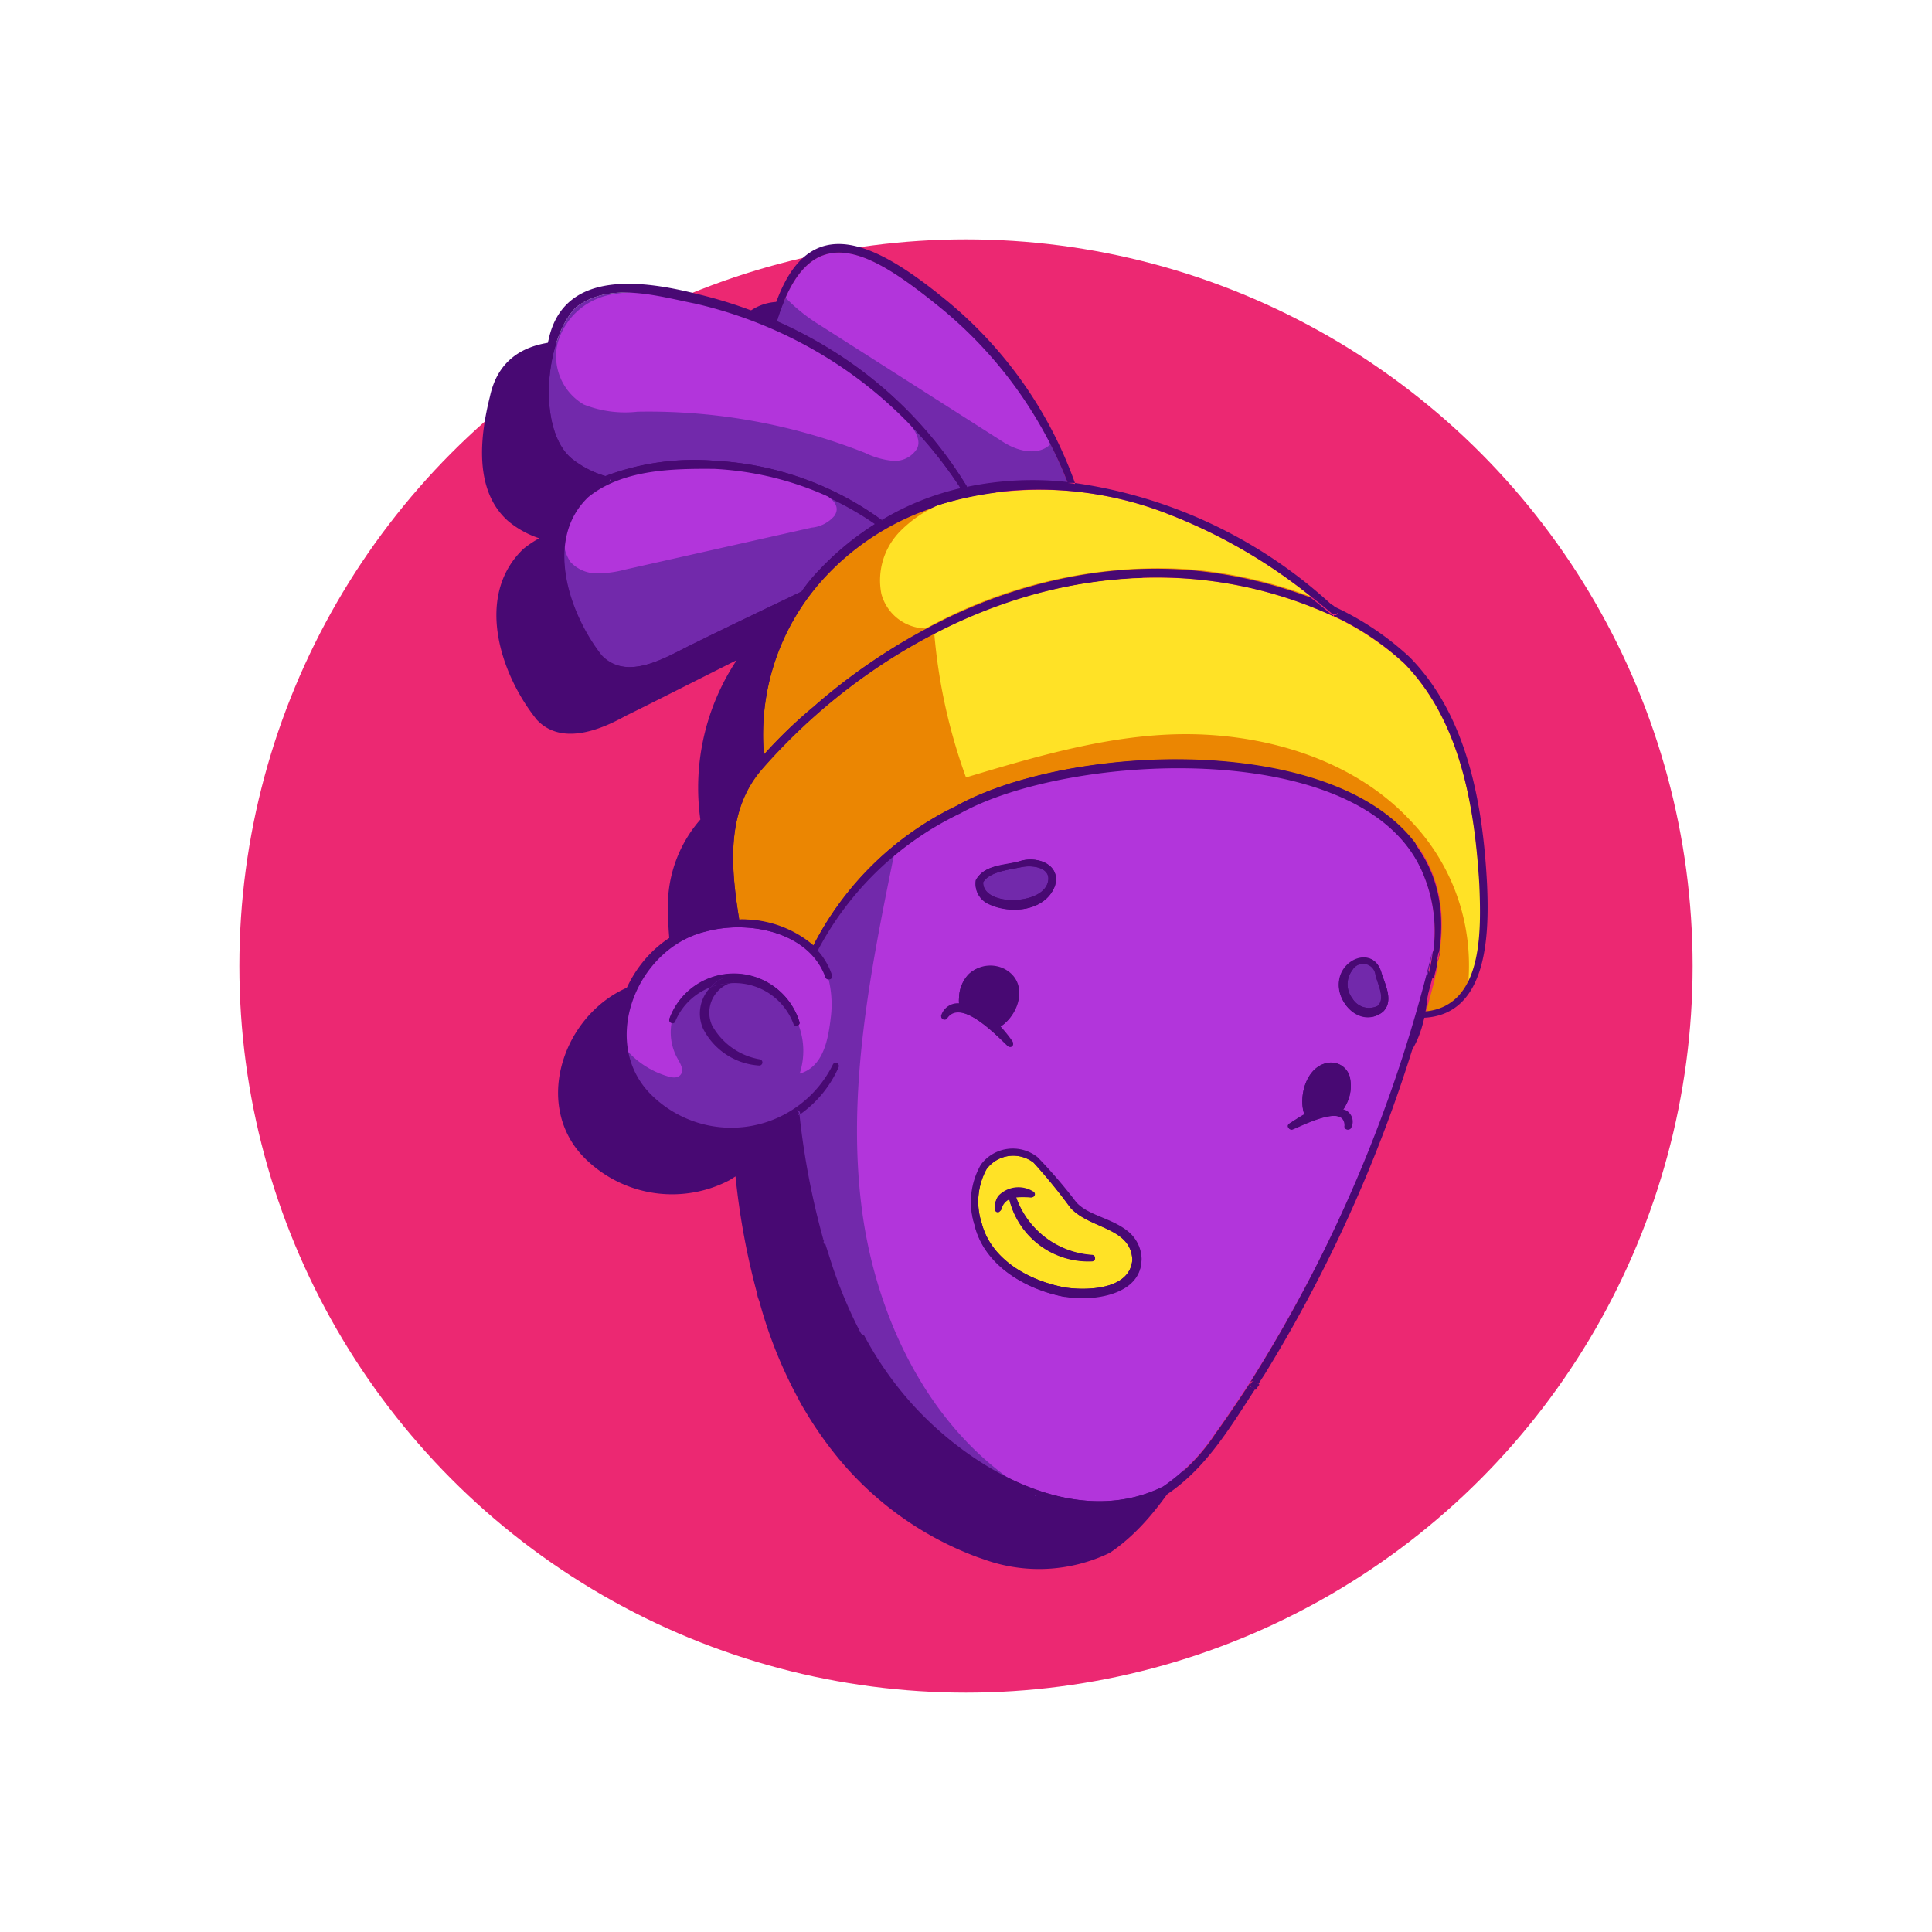 <svg id="fbd81b39-3d2b-438f-9279-7fc0bc38d55d" data-name="layer 1" xmlns="http://www.w3.org/2000/svg" viewBox="0 0 100 100">
  <title>profile_2</title>
  <g>
    <circle cx="50" cy="50" r="37.61" fill="#ec2872"/>
    <path d="M27.91,27.86a5.59,5.59,0,0,0-.82.55c-2.53,2.42-1.21,6.48.7,8.85,1.26,1.33,3.25.54,4.58-.2,1.19-.58,4.16-2.09,5.76-2.89a11.93,11.93,0,0,0-1.88,8.25,6.79,6.79,0,0,0-1.67,4.08,18.67,18.67,0,0,0,.35,4.1,6.61,6.61,0,0,0-1.57.22c-4,.94-6.14,6.4-2.89,9.32a6.4,6.4,0,0,0,7.3.94l.3-.19A37.89,37.89,0,0,0,39.2,67c0,.12.07.25.11.38a23.27,23.27,0,0,0,2,5c.11.22.23.43.36.64a19.16,19.16,0,0,0,1.66,2.38A17,17,0,0,0,50.6,80.6l.32.11a8.41,8.41,0,0,0,6.53-.34C59.48,79,60.7,76.93,62,75c.06-.09.12-.19.18-.27l.3-.45a74.12,74.12,0,0,0,8.16-18.54c3.37-.14,3.4-4.39,3.3-6.89-.21-4.11-1-8.71-4-11.77a15.31,15.31,0,0,0-4-2.65A24.79,24.79,0,0,0,52.62,28a21.57,21.57,0,0,0-6.76-9.54c-3.75-3.06-7.33-4.83-9,1a23.58,23.58,0,0,0-3.78-1.25c-2.73-.71-6.93-1.36-7.72,2.31-.52,2.07-.84,4.86.93,6.44A4.9,4.9,0,0,0,27.91,27.86Z" fill="#480973"/>
    <g>
      <path d="M29.83,15.89c-1.61,1.57-2.06,6.29-.26,7.83a5.11,5.11,0,0,0,1.76.92A13,13,0,0,1,37,23.85a16.1,16.1,0,0,1,8.66,3.09,14.05,14.05,0,0,1,4.08-1.65,22.12,22.12,0,0,0-5.78-6A22.63,22.63,0,0,0,36,15.72C34,15.32,31.59,14.57,29.83,15.89Z" fill="#7229ab"/>
      <path d="M30.42,25.74c-2.27,2.2-1,6,.7,8.19,1.14,1.17,2.83.38,4.07-.26s4.91-2.39,6.31-3.06h0c.16-.22.33-.45.51-.66a15.09,15.09,0,0,1,3.28-2.82A16.23,16.23,0,0,0,37,24.28C34.75,24.26,32.19,24.31,30.42,25.74Z" fill="#7229ab"/>
      <path d="M42.72,50.58a.16.16,0,0,0,.31-.09,3.55,3.55,0,0,0-.73-1.27,16.24,16.24,0,0,1,7.41-7.15c5.68-3.17,21.21-4,24,3.26a7.61,7.61,0,0,1,.46,4v0a74.82,74.82,0,0,1-9.5,22.25c-.58.89-1.18,1.78-1.8,2.64a9.89,9.89,0,0,1-2.67,2.72c-4.74,2.35-10.49-1.15-13.52-4.85a18,18,0,0,1-2-3A23.75,23.75,0,0,1,43,65.27c-.11-.36-.23-.71-.34-1.07a40,40,0,0,1-1.29-6.52,5.87,5.87,0,0,0,2-2.45.17.17,0,0,0-.09-.21.16.16,0,0,0-.21.08,5.87,5.87,0,0,1-9.27,1.69c-2.92-2.68-.92-7.71,2.69-8.57C38.7,47.61,41.86,48.21,42.72,50.58Zm-5.94.52a1.94,1.94,0,0,0-.39,2.14,3.5,3.5,0,0,0,2.88,1.91.16.16,0,0,0,.06-.32,3.49,3.49,0,0,1-2.48-1.77,1.62,1.62,0,0,1,.9-2.16A3.25,3.25,0,0,1,41.07,53c.06.19.36.09.31-.1a3.55,3.55,0,0,0-6.73-.18c-.07.19.23.31.3.12A3.2,3.2,0,0,1,36.78,51.1Zm15.38,3c.13.14.37,0,.24-.21a7.25,7.25,0,0,0-.61-.76c1-.64,1.49-2.34.16-3a1.62,1.62,0,0,0-1.78.27,1.82,1.82,0,0,0-.53,1.23,1.51,1.51,0,0,0,0,.3.9.9,0,0,0-.93.65.17.17,0,0,0,.32.08C49.76,51.68,51.57,53.58,52.16,54.14Zm3,13c1.42.24,3.88-.09,3.93-1.94a1.9,1.9,0,0,0-.76-1.47c-.87-.67-2-.78-2.62-1.46a25.66,25.66,0,0,0-2-2.33,2.06,2.06,0,0,0-2.94.38,3.88,3.88,0,0,0-.34,3.09C50.92,65.51,53.11,66.76,55.12,67.13ZM54.6,45.86c.34-1.12-.93-1.57-1.8-1.29s-1.85.16-2.29,1a1.14,1.14,0,0,0,.64,1.22C52.27,47.34,54.1,47.18,54.6,45.86Zm12.27,12.6c.55-.22,2.71-1.34,2.72-.2a.16.16,0,0,0,.31.09.67.67,0,0,0-.37-.92,2.54,2.54,0,0,0,.16-.28,2.05,2.05,0,0,0,.2-1.27A1,1,0,0,0,68.82,55c-1.2.12-1.63,1.75-1.31,2.67-.27.15-.53.33-.8.5a.15.15,0,0,0,0,.22A.18.18,0,0,0,66.87,58.46Zm4.64-8.09c-.41-1.48-2.21-.73-2.21.54s1.27,2.26,2.28,1.46C72.15,51.82,71.7,51,71.51,50.37Z" fill="#b235db"/>
      <path d="M38.26,47.59A5.63,5.63,0,0,1,42.07,49a16.22,16.22,0,0,1,7.44-7.29c7.19-4,26.8-4,25,7.6a.41.41,0,0,1,0,.11c0,.13-.06.25-.1.39s0,.13,0,.21-.08.36-.13.55c0,0,0,0,0,.05-.15.59-.31,1.17-.47,1.76A2.61,2.61,0,0,0,76,50.83h0c.72-1.43.65-3.55.59-5-.24-4-1-8.5-3.88-11.46A14.25,14.25,0,0,0,69,31.89a21.76,21.76,0,0,0-7.67-1.95,24.56,24.56,0,0,0-13,2.87,30.51,30.51,0,0,0-8.9,7C37.55,42,37.83,44.92,38.26,47.59Z" fill="#eb8602"/>
      <path d="M39.54,39.06a24,24,0,0,1,2.57-2.48,30.07,30.07,0,0,1,5.81-4,24.92,24.92,0,0,1,13.45-3.08,23.52,23.52,0,0,1,6.5,1.44,27.67,27.67,0,0,0-7.32-4.25,18,18,0,0,0-12-.49,13.4,13.4,0,0,0-6.2,4.07A12,12,0,0,0,39.54,39.06Z" fill="#eb8602"/>
      <path d="M40.21,16.64a22.72,22.72,0,0,1,4,2.27,21.39,21.39,0,0,1,5.86,6.31A16.59,16.59,0,0,1,55.27,25c-.26-.67-.56-1.33-.88-2a22,22,0,0,0-5.81-7.15c-3.23-2.6-6.15-4.46-7.92-.44A9.13,9.13,0,0,0,40.21,16.64Z" fill="#7229ab"/>
      <path d="M53.5,60.18a27.92,27.92,0,0,1,1.91,2.34c1,1.1,3.1,1,3.2,2.67-.1,1.53-2.23,1.62-3.42,1.46-1.84-.32-3.89-1.41-4.38-3.35a3.52,3.52,0,0,1,.25-2.78A1.72,1.72,0,0,1,53.5,60.18Zm-1.66,2.41a.74.74,0,0,1,.4-.51,4.21,4.21,0,0,0,4.28,3.21.16.16,0,0,0,0-.32,4.48,4.48,0,0,1-3.93-3,5.7,5.7,0,0,1,.8,0,.16.16,0,0,0,.07-.31,1.44,1.44,0,0,0-1.78.23c-.15.18-.34.82,0,.81A.18.18,0,0,0,51.84,62.59Z" fill="#ffe226"/>
      <path d="M50.89,45.67c0,.71.93.92,1.52.92s1.54-.2,1.8-.84c.3-.82-.72-1-1.33-.87S51.21,45.11,50.89,45.67Z" fill="#7229ab"/>
      <path d="M70,50.21a1.2,1.2,0,0,0,0,1.47,1,1,0,0,0,1.31.38c.4-.38,0-1.1-.12-1.6A.64.64,0,0,0,70,50.21Z" fill="#7229ab"/>
      <path d="M40.66,15.41a9.32,9.32,0,0,0,1.81,1.44l9.41,6c1,.65,2,.67,2.51.12a22,22,0,0,0-5.81-7.15C45.35,13.25,42.43,11.39,40.66,15.41Z" fill="#b235db"/>
      <path d="M47.18,22.06c.31.43.46.84.28,1.17a1.35,1.35,0,0,1-1.27.62,4.21,4.21,0,0,1-1.42-.41A30.47,30.47,0,0,0,33,21.31a5.78,5.78,0,0,1-2.78-.37,2.9,2.9,0,0,1-1.35-3.21,3.53,3.53,0,0,1,2.61-2.45c2.2-.51,5,.36,7.1,1.1a21.5,21.5,0,0,1,4.92,2.5A14.83,14.83,0,0,1,47.18,22.06Z" fill="#b235db"/>
      <path d="M43.19,26.7a1.77,1.77,0,0,1-1.18.61l-9.65,2.17a5.83,5.83,0,0,1-1.5.2,1.88,1.88,0,0,1-1.34-.6,2.12,2.12,0,0,1,0-2.32,5.12,5.12,0,0,1,2.8-2.24A9.86,9.86,0,0,1,36,24.07C36.88,24.1,44.32,25,43.19,26.7Z" fill="#b235db"/>
      <path d="M54.08,77.65c-5.54-2.8-8.7-9-9.48-15.14s.47-12.36,1.71-18.44a22.13,22.13,0,0,0-4.11,5A5.45,5.45,0,0,1,43,52.67c-.13,1.1-.37,2.55-1.61,2.9A3.77,3.77,0,0,0,37,50.71a2.77,2.77,0,0,0-1.89,4.15c.13.24.29.53.13.75s-.44.17-.68.1A4.59,4.59,0,0,1,32.15,54a5.47,5.47,0,0,1,.16.86,4.11,4.11,0,0,0,.38.89,6.29,6.29,0,0,0,.93,1.34A5.74,5.74,0,0,0,37.1,58.6a5.85,5.85,0,0,0,4.14-1.27c.53,4.27,1.48,8.67,3.69,12.36A20.3,20.3,0,0,0,54.08,77.65Z" fill="#7229ab"/>
      <path d="M48.36,32.81A28.93,28.93,0,0,0,50,40.24c3.9-1.17,7.94-2.36,12-2.23s8.24,1.5,11,4.46A10.78,10.78,0,0,1,76,50.83c.72-1.43.65-3.55.59-5-.24-4-1-8.5-3.88-11.46A14.25,14.25,0,0,0,69,31.89a21.76,21.76,0,0,0-7.67-1.95A24.56,24.56,0,0,0,48.36,32.81Z" fill="#ffe226"/>
      <path d="M45.62,30.74a2.42,2.42,0,0,0,2.3,1.79,24.92,24.92,0,0,1,13.45-3.08,23.52,23.52,0,0,1,6.5,1.44,27.67,27.67,0,0,0-7.32-4.25,18,18,0,0,0-12-.49,6.35,6.35,0,0,0-1.92,1.31A3.62,3.62,0,0,0,45.62,30.74Z" fill="#ffe226"/>
      <g>
        <path d="M28.4,17.56c-.51,2.07-.83,4.86.93,6.44a5.21,5.21,0,0,0,1.59.85,4,4,0,0,1,.41-.21,5.11,5.11,0,0,1-1.76-.92c-1.8-1.54-1.35-6.26.26-7.83,1.76-1.32,4.17-.57,6.18-.17a22.63,22.63,0,0,1,7.92,3.54,22.12,22.12,0,0,1,5.78,6,2.05,2.05,0,0,1,.34-.07,21.39,21.39,0,0,0-5.86-6.31,22.72,22.72,0,0,0-4-2.27l-.06.19c-.06.19-.37.1-.31-.09l.06-.24a23.25,23.25,0,0,0-3.78-1.25C33.4,14.54,29.2,13.88,28.4,17.56Z" fill="#480973"/>
        <path d="M30.1,25.39c-2.53,2.42-1.21,6.48.7,8.86,1.26,1.33,3.25.54,4.58-.2,1.19-.58,4.16-2.09,5.76-2.9.12-.18.25-.37.39-.55h0c-1.4.67-5,2.39-6.31,3.06s-2.93,1.43-4.07.26c-1.7-2.17-3-6-.7-8.19,1.77-1.43,4.33-1.48,6.53-1.46a16.23,16.23,0,0,1,8.37,2.84,2.48,2.48,0,0,1,.31-.18A16.1,16.1,0,0,0,37,23.85a13,13,0,0,0-5.64.79l.13,0a.17.17,0,0,1,.11.2.16.16,0,0,1-.21.11l-.44-.14A6.81,6.81,0,0,0,30.1,25.39Z" fill="#480973"/>
        <path d="M30.92,24.85l.44.14a.16.16,0,0,0,.21-.11.17.17,0,0,0-.11-.2l-.13,0A4,4,0,0,0,30.92,24.85Z" fill="#480973"/>
        <path d="M36.37,47.8c-4,.94-6.14,6.41-2.89,9.33a6.38,6.38,0,0,0,7.3.93l.3-.18,0-.24a.17.17,0,0,1,.15-.17.16.16,0,0,1,.18.14v.07a5.87,5.87,0,0,0,2-2.45.17.17,0,0,0-.09-.21.16.16,0,0,0-.21.08,5.87,5.87,0,0,1-9.27,1.69c-2.92-2.68-.92-7.71,2.69-8.57,2.21-.61,5.37,0,6.23,2.36a.16.16,0,0,0,.31-.09,3.55,3.55,0,0,0-.73-1.27.3.3,0,0,1,0,.08.16.16,0,0,1-.21.07.17.17,0,0,1-.08-.21,1.74,1.74,0,0,1,.1-.19,5.63,5.63,0,0,0-3.81-1.38s0,0,0,0a.18.18,0,0,1-.13.19.16.16,0,0,1-.19-.14s0-.06,0-.09A6.68,6.68,0,0,0,36.37,47.8Z" fill="#480973"/>
        <path d="M34.65,52.75c-.07.19.23.31.3.12a3.2,3.2,0,0,1,1.83-1.77,1.9,1.9,0,0,1,1.29-.63.16.16,0,0,1,0,.32,1.45,1.45,0,0,0-.37.11A3.25,3.25,0,0,1,41.07,53c.06.19.36.09.31-.1A3.55,3.55,0,0,0,34.65,52.75Z" fill="#480973"/>
        <path d="M36.78,51.1a1.94,1.94,0,0,0-.39,2.14,3.5,3.5,0,0,0,2.88,1.91.16.16,0,0,0,.06-.32,3.49,3.49,0,0,1-2.48-1.77,1.62,1.62,0,0,1,.9-2.16A3.23,3.23,0,0,0,36.78,51.1Z" fill="#480973"/>
        <path d="M37.6,43.49a18.67,18.67,0,0,0,.34,4.1,1.71,1.71,0,0,1,.32,0c-.43-2.67-.71-5.61,1.2-7.79C44.85,33.64,53,29.36,61.34,29.94A21.76,21.76,0,0,1,69,31.89l0-.05s0,0-.05,0c-.36-.31-.74-.62-1.12-.91a23.52,23.52,0,0,0-6.5-1.44c-7.09-.49-14,2.5-19.26,7.13a24,24,0,0,0-2.57,2.48c0,.11,0,.21,0,.32a.16.16,0,0,1-.14.18.16.16,0,0,1-.18-.14h0A6.78,6.78,0,0,0,37.6,43.49Z" fill="#480973"/>
        <path d="M36.78,51.1a3.23,3.23,0,0,1,1-.2,1.45,1.45,0,0,1,.37-.11.16.16,0,0,0,0-.32A1.9,1.9,0,0,0,36.78,51.1Z" fill="#480973"/>
        <path d="M37.94,47.59s0,.06,0,.09a.16.16,0,0,0,.19.14.18.18,0,0,0,.13-.19s0,0,0,0A1.71,1.71,0,0,0,37.94,47.59Z" fill="#480973"/>
        <path d="M41.14,31.15a12,12,0,0,0-1.88,8.26c.09-.12.18-.24.28-.35a12,12,0,0,1,2.84-8.84c4.38-5.16,12.1-6,18.17-3.58a27.67,27.67,0,0,1,7.32,4.25c.38.14.76.31,1.13.48A24.79,24.79,0,0,0,55.64,25h0a.16.16,0,0,1-.3.1,1,1,0,0,0-.07-.15,16.59,16.59,0,0,0-5.22.25.91.91,0,0,1,.13.19c.12.17-.18.34-.28.16s-.12-.19-.19-.28a14.05,14.05,0,0,0-4.08,1.65l.12.08c.17.12,0,.38-.2.26l-.23-.16A15.09,15.09,0,0,0,42,29.94c-.18.21-.35.44-.51.66a.15.15,0,0,1,.19.08.16.16,0,0,1-.07.22Z" fill="#480973"/>
        <path d="M39.26,39.41h0a.16.16,0,0,0,.18.14.16.16,0,0,0,.14-.18c0-.11,0-.21,0-.32C39.44,39.17,39.35,39.29,39.26,39.41Z" fill="#480973"/>
        <path d="M39.84,16.74c-.06.19.25.28.31.09l.06-.19-.31-.14Z" fill="#480973"/>
        <path d="M39.9,16.5l.31.14c1.69-5.58,4.85-3.63,8.37-.79A22.08,22.08,0,0,1,55.27,25a2.21,2.21,0,0,1,.37,0,21.65,21.65,0,0,0-6.76-9.54C45.12,12.4,41.55,10.64,39.9,16.5Z" fill="#480973"/>
        <path d="M41.2,57.47a.17.17,0,0,0-.15.17l0,.24a3.13,3.13,0,0,0,.3-.2v-.07A.16.16,0,0,0,41.2,57.47Z" fill="#480973"/>
        <path d="M41.38,57.68a3.13,3.13,0,0,1-.3.2A36.75,36.75,0,0,0,42.22,64l.31.12a.18.18,0,0,1,.1.09l0,0A40,40,0,0,1,41.38,57.68Z" fill="#480973"/>
        <path d="M41.14,31.15l.51-.25a.16.16,0,0,0,.07-.22.15.15,0,0,0-.19-.08C41.39,30.78,41.26,31,41.14,31.15Z" fill="#480973"/>
        <path d="M42,49.16a.17.17,0,0,0,.08.21.16.16,0,0,0,.21-.07.3.3,0,0,0,0-.08L42.07,49A1.74,1.74,0,0,0,42,49.16Z" fill="#480973"/>
        <path d="M42.53,64.13,42.22,64c0,.13.06.26.1.39l.1,0a.17.17,0,0,0,.21-.21A.18.18,0,0,0,42.53,64.13Z" fill="#480973"/>
        <path d="M42.07,49l.23.25a16.24,16.24,0,0,1,7.41-7.15c5.68-3.17,21.21-4,24,3.26a7.61,7.61,0,0,1,.46,4,.17.17,0,0,1,.2-.12.19.19,0,0,1,.11.09c1.8-11.59-17.81-11.61-25-7.6A16.22,16.22,0,0,0,42.07,49Z" fill="#480973"/>
        <path d="M42.42,64.43l-.1,0a24,24,0,0,0,2,5v-.11a.17.17,0,0,1,.31-.08l.05,0A23.75,23.75,0,0,1,43,65.27c-.11-.36-.23-.71-.34-1.07l0,0A.17.17,0,0,1,42.42,64.43Z" fill="#480973"/>
        <path d="M44.34,69.25v.11c.11.22.23.43.36.64,0-.26,0-.51,0-.76a.15.15,0,0,0,0-.07A.17.17,0,0,0,44.34,69.25Z" fill="#480973"/>
        <path d="M44.65,69.17a.15.15,0,0,1,0,.07c0,.25,0,.5,0,.76a20,20,0,0,0,1.67,2.38,16.83,16.83,0,0,0,7.24,5.2.53.53,0,0,0,0-.13.17.17,0,0,1,.33,0c0,.07,0,.14,0,.21a8.48,8.48,0,0,0,6.54-.33c2-1.35,3.24-3.44,4.53-5.42a1.18,1.18,0,0,0-.19-.11.16.16,0,0,1-.07-.22l0,0c-.58.89-1.18,1.78-1.8,2.64a9.89,9.89,0,0,1-2.67,2.72c-4.74,2.35-10.49-1.15-13.52-4.85a18,18,0,0,1-2-3Z" fill="#480973"/>
        <path d="M45.63,26.94a2.48,2.48,0,0,0-.31.18l.23.16c.17.12.37-.14.2-.26Z" fill="#480973"/>
        <path d="M48.72,52.61a.17.17,0,0,0,.32.08c.72-1,2.53.89,3.12,1.45.13.14.37,0,.24-.21a7.25,7.25,0,0,0-.61-.76l-.18.12a4.15,4.15,0,0,0-1.49-1,1.58,1.58,0,0,0-.43-.1,1.43,1.43,0,0,1,0-.22A.9.9,0,0,0,48.72,52.61Z" fill="#480973"/>
        <path d="M49.64,51.66a1.51,1.51,0,0,0,0,.3h.11a3.41,3.41,0,0,1,2,1.2c1-.64,1.49-2.34.16-3a1.62,1.62,0,0,0-1.78.27A1.82,1.82,0,0,0,49.64,51.66Z" fill="#480973"/>
        <path d="M49.65,52a1.43,1.43,0,0,0,0,.22,1.58,1.58,0,0,1,.43.1,4.15,4.15,0,0,1,1.49,1l.18-.12a3.41,3.41,0,0,0-2-1.2Z" fill="#480973"/>
        <path d="M49.71,25.29c.07.09.13.19.19.28s.4,0,.28-.16a.91.91,0,0,0-.13-.19A2.05,2.05,0,0,0,49.71,25.29Z" fill="#480973"/>
        <path d="M53.7,59.93a25.66,25.66,0,0,1,2,2.33c.66.68,1.75.79,2.62,1.46a1.9,1.9,0,0,1,.76,1.47c0,1.85-2.51,2.18-3.93,1.94-2-.37-4.2-1.62-4.7-3.73a3.88,3.88,0,0,1,.34-3.09A2.06,2.06,0,0,1,53.7,59.93Zm1.49,6.72c1.19.16,3.32.07,3.42-1.46-.1-1.69-2.16-1.57-3.2-2.67a27.92,27.92,0,0,0-1.91-2.34,1.72,1.72,0,0,0-2.44.34,3.52,3.52,0,0,0-.25,2.78C51.3,65.24,53.35,66.33,55.19,66.65Z" fill="#480973"/>
        <path d="M52.8,44.57c.87-.28,2.14.17,1.8,1.29-.5,1.32-2.33,1.48-3.45.9a1.14,1.14,0,0,1-.64-1.22C51,44.73,52,44.79,52.8,44.57Zm1.41,1.18c.3-.82-.72-1-1.33-.87s-1.67.23-2,.79c0,.71.93.92,1.52.92S54,46.39,54.21,45.75Z" fill="#480973"/>
        <path d="M51.67,61.94c-.15.18-.34.82,0,.81a.18.18,0,0,0,.13-.16.74.74,0,0,1,.4-.51l-.06-.27a.16.16,0,0,1,.31-.08l.09.25a5.7,5.7,0,0,1,.8,0,.16.16,0,0,0,.07-.31A1.44,1.44,0,0,0,51.67,61.94Z" fill="#480973"/>
        <path d="M52.49,61.73a.16.16,0,0,0-.31.08l.06.27.13-.06.21,0Z" fill="#480973"/>
        <path d="M52.37,62l-.13.06a4.21,4.21,0,0,0,4.28,3.21.16.16,0,0,0,0-.32,4.48,4.48,0,0,1-3.93-3Z" fill="#480973"/>
        <path d="M53.62,77.45a.53.53,0,0,1,0,.13,2.44,2.44,0,0,0,.32.11c0-.07,0-.14,0-.21A.17.17,0,0,0,53.62,77.45Z" fill="#480973"/>
        <path d="M55.27,25a1,1,0,0,1,.07.15.16.16,0,0,0,.3-.1h0A2.21,2.21,0,0,0,55.27,25Z" fill="#480973"/>
        <path d="M64.69,71.58l0,0a.16.16,0,0,1,.22-.06l.23.12c.09-.16.19-.31.29-.46a74.28,74.28,0,0,0,8.17-18.53h-.07a.16.16,0,0,1,0-.32h.15c.16-.59.32-1.17.47-1.76-.09.13-.36,0-.28-.14a8.62,8.62,0,0,0,.25-1.12A74.82,74.82,0,0,1,64.69,71.58Z" fill="#480973"/>
        <path d="M64.74,71.61a.16.16,0,0,0,.07.22,1.18,1.18,0,0,1,.19.11,1.85,1.85,0,0,1,.19-.27L65,71.55A.16.16,0,0,0,64.74,71.61Z" fill="#480973"/>
        <path d="M66.71,58.18a.15.15,0,0,0,0,.22.18.18,0,0,0,.21.06c.55-.22,2.71-1.34,2.72-.2a.16.16,0,0,0,.31.09.67.67,0,0,0-.37-.92l-.12.17a1.37,1.37,0,0,0-.34-.07,3.35,3.35,0,0,0-1.47.36,1,1,0,0,1-.09-.21C67.24,57.83,67,58,66.71,58.18Z" fill="#480973"/>
        <path d="M68.82,55c-1.2.12-1.63,1.75-1.31,2.67a5.25,5.25,0,0,1,.89-.33,1.63,1.63,0,0,1,1.13.08,2.54,2.54,0,0,0,.16-.28,2.05,2.05,0,0,0,.2-1.27A1,1,0,0,0,68.82,55Z" fill="#480973"/>
        <path d="M67.51,57.68a1,1,0,0,0,.09.21,3.35,3.35,0,0,1,1.47-.36,1.37,1.37,0,0,1,.34.07l.12-.17a1.63,1.63,0,0,0-1.13-.08A5.25,5.25,0,0,0,67.51,57.68Z" fill="#480973"/>
        <path d="M67.87,30.89c.38.29.76.6,1.12.91,0,0,0,0,.05,0a.17.17,0,0,0,.16-.29l-.2-.18C68.63,31.2,68.25,31,67.87,30.89Z" fill="#480973"/>
        <path d="M69,31.37l.2.18a.17.17,0,0,1-.16.29l0,.05a14.25,14.25,0,0,1,3.65,2.45c2.92,3,3.64,7.45,3.88,11.46.09,2.34.22,6.26-2.79,6.55l-.1.33c3.36-.14,3.4-4.39,3.29-6.9-.21-4.1-1-8.71-4-11.76A14.9,14.9,0,0,0,69,31.37Z" fill="#480973"/>
        <path d="M71.51,50.37c.19.59.64,1.45.07,2-1,.8-2.36-.32-2.28-1.46S71.1,48.89,71.51,50.37Zm-.19,1.69c.4-.38,0-1.1-.12-1.6A.64.64,0,0,0,70,50.21a1.2,1.2,0,0,0,0,1.47A1,1,0,0,0,71.32,52.06Z" fill="#480973"/>
        <path d="M73.6,52.36a.16.16,0,0,0,0,.32h.07l.1-.33Z" fill="#480973"/>
        <path d="M73.94,50.45c-.08.17.19.27.28.14l.15-.6c0-.08,0-.15,0-.21s.06-.33.09-.5a.19.19,0,0,0-.11-.09.17.17,0,0,0-.2.12v0A8.62,8.62,0,0,1,73.94,50.45Z" fill="#480973"/>
        <path d="M74.37,50l-.15.6s0,0,0-.05C74.29,50.35,74.34,50.17,74.37,50Z" fill="#480973"/>
        <path d="M74.42,49.78c0-.14.06-.26.1-.39a.41.41,0,0,0,0-.11C74.48,49.45,74.46,49.61,74.42,49.78Z" fill="#480973"/>
      </g>
    </g>
  </g>
</svg>
